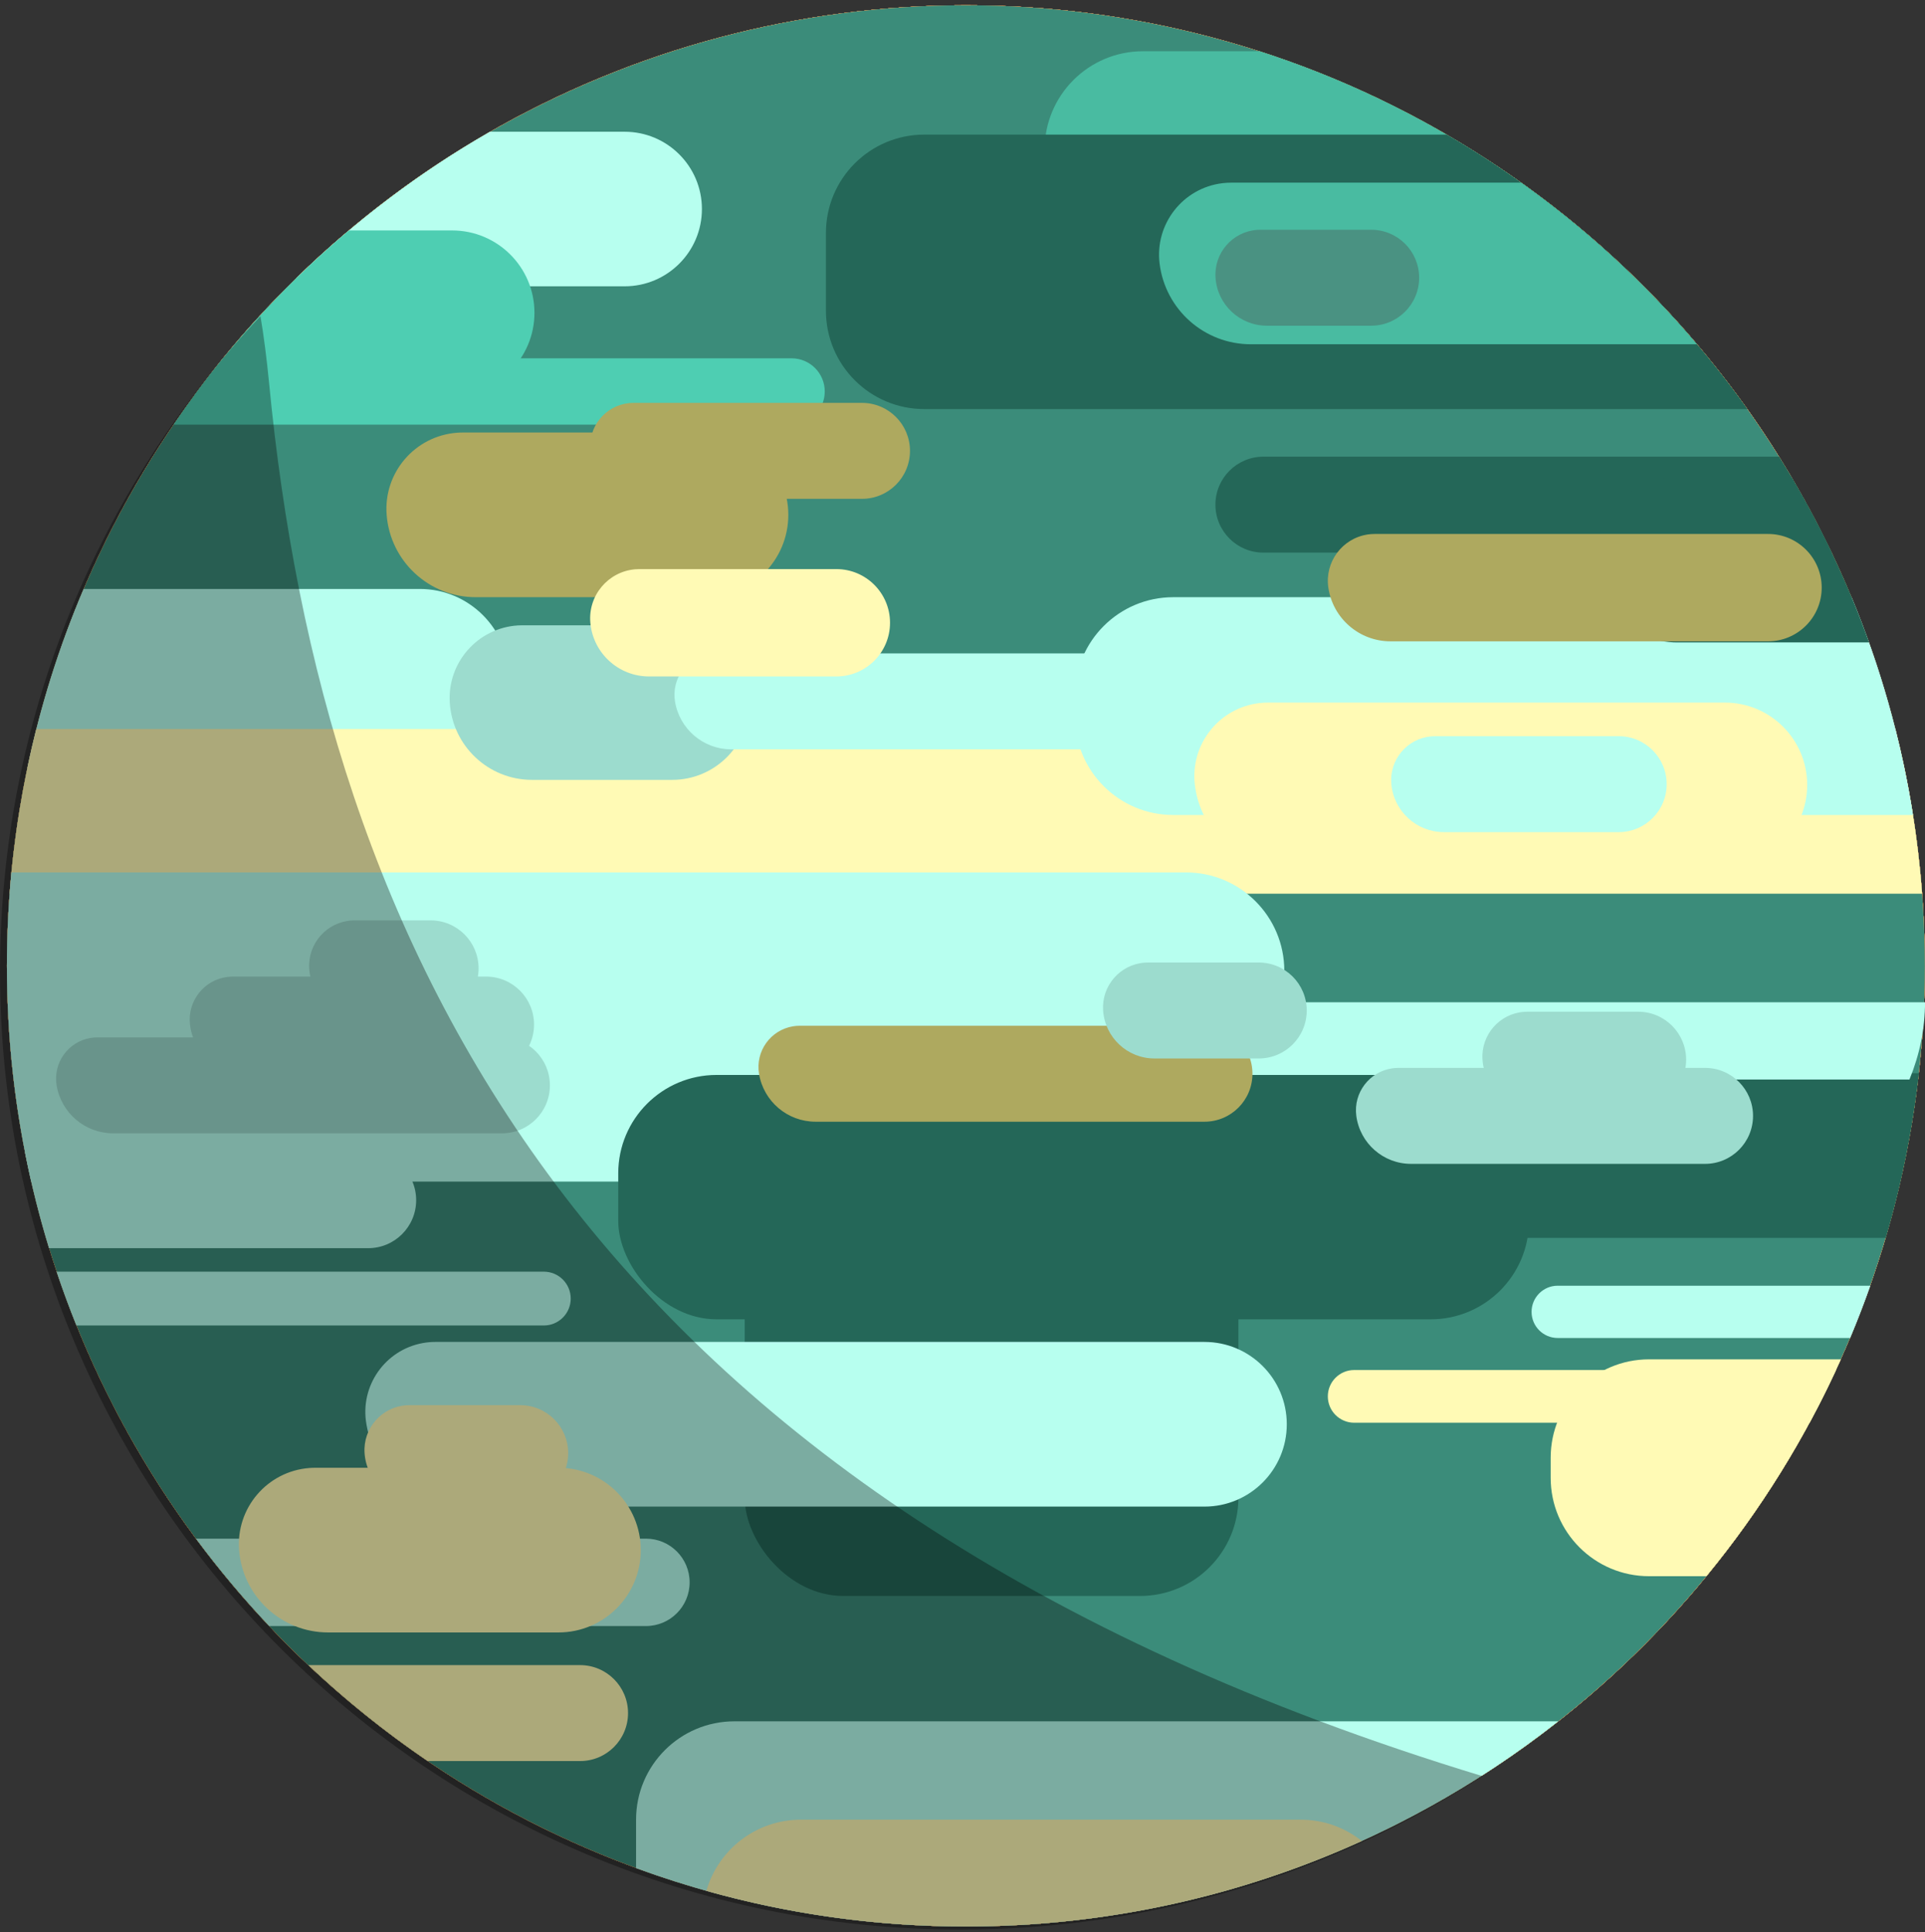 <?xml version="1.0" encoding="UTF-8"?>
<svg width="274px" height="275px" viewBox="0 0 274 275" version="1.1" xmlns="http://www.w3.org/2000/svg" xmlns:xlink="http://www.w3.org/1999/xlink">
    <rect x="0" y="0" width="274" height="275" fill="#333333" stroke="none"/>
    <!-- Generator: Sketch 47.1 (45422) - http://www.bohemiancoding.com/sketch -->
    <title>Group 2</title>
    <desc>Created with Sketch.</desc>
    <defs></defs>
    <g id="Page-1" stroke="none" stroke-width="1" fill="none" fill-rule="evenodd">
        <g id="Artboard-Copy-13" transform="translate(-113, -113)">
            <g id="Group-2" transform="translate(113, 113)">
                <g id="Group">
                    <ellipse id="Oval-3" fill="#D29055" cx="137.478" cy="137.478" rx="136.494" ry="136.727"></ellipse>
                    <ellipse id="Oval-3-Copy-2" fill="#D29055" cx="137.478" cy="137.478" rx="136.494" ry="136.727"></ellipse>
                    <ellipse id="Oval-3-Copy-6" fill="#D29055" cx="137.478" cy="137.478" rx="136.494" ry="136.727"></ellipse>
                    <ellipse id="Oval-3-Copy-4" fill="#D29055" cx="137.478" cy="137.478" rx="136.494" ry="136.727"></ellipse>
                    <ellipse id="Oval-3-Copy-12" fill="#D29055" cx="137.478" cy="137.478" rx="136.494" ry="136.727"></ellipse>
                    <ellipse id="Oval-3-Copy-11" fill="#D29055" cx="137.478" cy="137.478" rx="136.494" ry="136.727"></ellipse>
                    <ellipse id="Oval-3-Copy-10" fill="#D29055" cx="137.478" cy="137.478" rx="136.494" ry="136.727"></ellipse>
                    <ellipse id="Oval-3-Copy-8" fill="#D29055" cx="137.478" cy="137.478" rx="136.494" ry="136.727"></ellipse>
                    <ellipse id="Oval-3-Copy-20" fill="#D29055" cx="137.478" cy="137.478" rx="136.494" ry="136.727"></ellipse>
                    <ellipse id="Oval-3-Copy-19" fill="#D29055" cx="137.478" cy="137.478" rx="136.494" ry="136.727"></ellipse>
                    <ellipse id="Oval-3-Copy-18" fill="#D29055" cx="137.478" cy="137.478" rx="136.494" ry="136.727"></ellipse>
                    <ellipse id="Oval-3-Copy-17" fill="#D29055" cx="137.478" cy="137.478" rx="136.494" ry="136.727"></ellipse>
                    <ellipse id="Oval-3-Copy-16" fill="#3B8C7A" cx="137.478" cy="137.478" rx="136.494" ry="136.727"></ellipse>
                    <path d="M60.871,250.656 C54.847,246.557 49.167,241.987 43.884,237 L82.565,237 L82.565,237 C86.336,237 89.393,240.057 89.393,243.828 L89.393,243.828 C89.393,247.599 86.336,250.656 82.565,250.656 L60.871,250.656 Z" id="Combined-Shape" fill="#FFFAB5"></path>
                    <path d="M38.322,231.44 C34.607,227.507 31.122,223.353 27.889,219 L91.94,219 L91.94,219 C95.375,219 98.16,221.785 98.16,225.22 L98.16,225.22 C98.16,228.655 95.375,231.44 91.94,231.44 L38.322,231.44 Z" id="Combined-Shape" fill="#B7FFEF"></path>
                    <path d="M273.13,152.751 C272.237,160.796 270.648,168.629 268.424,176.19 L203.599,176.19 L203.599,176.19 C196.82,176.19 191.015,171.334 189.819,164.662 L189.784,164.471 L189.784,164.471 C188.813,159.056 192.415,153.879 197.83,152.908 C198.411,152.804 198.999,152.751 199.589,152.751 L199.589,152.751 L273.13,152.751 Z" id="Combined-Shape" fill="#246758"></path>
                    <path d="M10.869,188.66 C9.854,186.143 8.912,183.589 8.045,181 L77.405,181 L77.405,181 C79.52,181 81.235,182.715 81.235,184.83 L81.235,184.83 C81.235,186.945 79.52,188.66 77.405,188.66 L10.869,188.66 Z" id="Combined-Shape" fill="#B7FFEF"></path>
                    <path d="M6.972,177.656 C5.606,173.197 4.461,168.641 3.55,164 L52.407,164 L52.407,164 C56.178,164 59.235,167.057 59.235,170.828 L59.235,170.828 L59.235,170.828 C59.235,174.599 56.178,177.656 52.407,177.656 L6.972,177.656 Z" id="Combined-Shape" fill="#B7FFEF"></path>
                    <path d="M3.893,109.266 C5.741,100.443 8.438,91.933 11.894,83.826 L59.737,83.826 L59.737,83.826 C66.762,83.826 72.457,89.521 72.457,96.546 L72.457,96.546 L72.457,96.546 C72.457,103.571 66.762,109.266 59.737,109.266 L3.893,109.266 Z" id="Combined-Shape" fill="#B7FFEF"></path>
                    <path d="M1.364,127.204 C1.959,119.178 3.246,111.345 5.165,103.765 L269.791,103.765 C271.71,111.345 272.997,119.178 273.592,127.204 L1.364,127.204 Z" id="Combined-Shape" fill="#FFFAB5"></path>
                    <path d="M24.697,60.44 C26.914,57.19 29.267,54.04 31.749,51 L112.673,51 L112.673,51 C115.28,51 117.393,53.113 117.393,55.72 L117.393,55.72 C117.393,58.327 115.28,60.44 112.673,60.44 L24.697,60.44 Z" id="Combined-Shape" fill="#4ECEB2"></path>
                    <path d="M42.172,39.601 C50.416,31.545 59.674,24.525 69.737,18.751 L88.909,18.751 L88.909,18.751 C94.984,18.751 99.909,23.676 99.909,29.751 L99.909,29.751 C99.909,35.827 94.984,40.751 88.909,40.751 L47.334,40.751 L47.334,40.751 C45.494,40.751 43.742,40.34 42.172,39.601 Z" id="Combined-Shape" fill="#B7FFEF"></path>
                    <path d="M253.238,65 C255.983,69.391 258.487,73.949 260.73,78.656 L179.828,78.656 L179.828,78.656 C176.057,78.656 173,75.599 173,71.828 L173,71.828 L173,71.828 C173,68.057 176.057,65 179.828,65 L253.238,65 Z" id="Combined-Shape" fill="#246758"></path>
                    <path d="M263.556,85 C267.629,94.808 270.595,105.194 272.297,116 L167,116 C159.268,116 153,109.732 153,102 L153,99 L153,99 C153,91.268 159.268,85 167,85 L167,85 L263.556,85 Z" id="Combined-Shape" fill="#B7FFEF"></path>
                    <path d="M255.06,68 C259.424,75.394 263.112,83.235 266.04,91.439 L238.719,91.439 L238.719,91.439 C232.247,91.439 227,86.192 227,79.719 L227,79.719 L227,79.719 C227,73.247 232.247,68 238.719,68 L238.719,68 L255.06,68 Z" id="Combined-Shape" fill="#246758"></path>
                    <path d="M266.224,183 C265.338,185.515 264.381,187.995 263.354,190.44 L221.72,190.44 L221.72,190.44 C219.666,190.44 218,188.774 218,186.72 C218,184.666 219.666,183 221.72,183 L221.72,183 L266.224,183 Z" id="Combined-Shape" fill="#B7FFEF"></path>
                    <path d="M261.341,195 C260.162,197.543 258.907,200.044 257.579,202.5 L192.75,202.5 L192.75,202.5 C190.679,202.5 189,200.821 189,198.75 L189,198.75 L189,198.75 C189,196.679 190.679,195 192.75,195 L192.75,195 L261.341,195 Z" id="Combined-Shape" fill="#FFFAB5"></path>
                    <path d="M262.035,193.478 C257.025,204.643 250.562,215.013 242.889,224.345 L234.721,224.345 L234.721,224.345 C226.989,224.345 220.721,218.077 220.721,210.345 L220.721,207.478 L220.721,207.478 C220.721,199.746 226.989,193.478 234.721,193.478 L234.721,193.478 L262.035,193.478 Z" id="Combined-Shape" fill="#FFFAB5"></path>
                    <path d="M90.536,265.904 C105.173,271.274 120.984,274.205 137.478,274.205 C169.305,274.205 198.588,263.293 221.802,245 L104.536,245 L104.536,245 C96.804,245 90.536,251.268 90.536,259 L90.536,259 L90.536,265.904 Z" id="Combined-Shape" fill="#B7FFEF"></path>
                    <path d="M100.539,269.139 C112.288,272.44 124.677,274.205 137.478,274.205 C157.577,274.205 176.661,269.853 193.843,262.039 C191.453,260.137 188.426,259 185.133,259 L185.133,259 L114,259 L114,259 C107.607,259 102.215,263.285 100.539,269.139 Z" id="Combined-Shape" fill="#FFFAB5"></path>
                    <path d="M274.007,142.652 C274.007,146.407 273.246,150.083 271.789,153.652 L125.5,153.652 L125.5,153.652 C122.462,153.652 120,151.19 120,148.152 C120,145.114 122.462,142.652 125.5,142.652 L125.5,142.652 L274.007,142.652 Z" id="Combined-Shape" fill="#B7FFEF"></path>
                    <path d="M179.313,7.293 C202.663,14.816 223.269,28.468 239.244,46.358 L162.688,46.358 C154.956,46.358 148.688,40.09 148.688,32.358 L148.688,21.293 C148.688,13.561 154.956,7.293 162.688,7.293 L162.688,7.293 L179.313,7.293 Z" id="Combined-Shape" fill="#49BBA1"></path>
                    <path d="M205.925,19.159 C222.822,28.989 237.42,42.346 248.715,58.224 L131.562,58.224 L131.562,58.224 C123.83,58.224 117.562,51.956 117.562,44.224 L117.562,33.159 L117.562,33.159 C117.562,25.427 123.83,19.159 131.562,19.159 L131.562,19.159 L205.925,19.159 Z" id="Combined-Shape" fill="#246758"></path>
                    <path d="M4.437,168.174 C2.178,158.307 0.984,148.032 0.984,137.478 C0.984,132.99 1.2,128.552 1.622,124.174 L168.805,124.174 L168.805,124.174 C176.537,124.174 182.805,130.442 182.805,138.174 L182.805,154.174 L182.805,154.174 C182.805,161.906 176.537,168.174 168.805,168.174 L4.437,168.174 Z" id="Combined-Shape" fill="#B7FFEF"></path>
                    <path d="M27.68,56.239 C34.07,47.588 41.454,39.718 49.664,32.8 L64.354,32.8 L64.354,32.8 C70.826,32.8 76.073,38.047 76.073,44.519 L76.073,44.519 C76.073,50.992 70.826,56.239 64.354,56.239 L27.68,56.239 Z" id="Combined-Shape" fill="#4ECEB2"></path>
                    <rect id="Rectangle-2-Copy-2" fill="#246758" x="88" y="153" width="129.634" height="34.783" rx="14"></rect>
                    <rect id="Rectangle-2-Copy-6" fill="#246758" x="106" y="167.719" width="70.271" height="59.44" rx="14"></rect>
                    <path d="M216.525,26 C225.788,32.602 234.192,40.334 241.539,48.995 C241.421,48.998 241.303,49 241.184,49 L178.044,49 C171.43,49 165.855,44.065 165.052,37.5 L165.052,37.5 C164.365,31.878 168.365,26.763 173.987,26.076 C174.4,26.025 174.816,26 175.232,26 L175.232,26 L216.525,26 Z" id="Combined-Shape" fill="#49BBA1"></path>
                    <rect id="Rectangle-2-Copy-29" fill="#FFFAB5" x="83" y="196" width="68.197" height="7.44" rx="3.72"></rect>
                    <path d="M61.963,191 L171.439,191 L171.439,191 C177.911,191 183.158,196.247 183.158,202.719 L183.158,202.719 L183.158,202.719 C183.158,209.192 177.911,214.439 171.439,214.439 L65.973,214.439 L65.973,214.439 C59.194,214.439 53.389,209.583 52.192,202.911 L52.158,202.719 L52.158,202.719 C51.187,197.305 54.789,192.128 60.204,191.156 C60.784,191.052 61.373,191 61.963,191 Z" id="Rectangle-2-Copy-12" fill="#B7FFEF"></path>
                    <path d="M65.872,61.561 L100.488,61.561 L100.488,61.561 C106.96,61.561 112.207,66.808 112.207,73.281 L112.207,73.281 L112.207,73.281 C112.207,79.753 106.96,85 100.488,85 L67.706,85 L67.706,85 C61.071,85 55.552,79.896 55.034,73.281 L55.034,73.281 L55.034,73.281 C54.565,67.295 59.038,62.063 65.023,61.594 C65.305,61.572 65.588,61.561 65.872,61.561 Z" id="Rectangle-2-Copy-18" fill="#AEA95F"></path>
                    <path d="M44.872,208.912 L79.488,208.912 L79.488,208.912 C85.96,208.912 91.207,214.159 91.207,220.631 L91.207,220.631 L91.207,220.631 C91.207,227.104 85.96,232.351 79.488,232.351 L46.706,232.351 L46.706,232.351 C40.071,232.351 34.552,227.247 34.034,220.631 L34.034,220.631 L34.034,220.631 C33.565,214.646 38.038,209.414 44.023,208.945 C44.305,208.923 44.588,208.912 44.872,208.912 Z" id="Rectangle-2-Copy-38" fill="#FFFAB5"></path>
                    <path d="M74.357,89 L95.679,89 L95.679,89 C101.754,89 106.679,93.925 106.679,100 L106.679,100 L106.679,100 C106.679,106.075 101.754,111 95.679,111 L75.726,111 L75.726,111 C69.532,111 64.405,106.183 64.02,100 L64.02,100 L64.02,100 C63.665,94.291 68.005,89.375 73.714,89.02 C73.928,89.007 74.143,89 74.357,89 Z" id="Rectangle-2-Copy-40" fill="#9CDCCE"></path>
                    <path d="M217.394,144 L233.171,144 L233.171,144 C236.942,144 239.999,147.057 239.999,150.828 L239.999,150.828 L239.999,150.828 C239.999,154.599 236.942,157.656 233.171,157.656 L218.324,157.656 L218.324,157.656 C214.471,157.656 211.277,154.672 211.015,150.828 L211.015,150.828 L211.015,150.828 C210.775,147.305 213.436,144.255 216.959,144.015 C217.104,144.005 217.249,144 217.394,144 Z" id="Rectangle-2-Copy-42" fill="#9CDCCE"></path>
                    <path d="M179.394,32.702 L195.171,32.702 L195.171,32.702 C198.942,32.702 201.999,35.759 201.999,39.53 L201.999,39.53 L201.999,39.53 C201.999,43.301 198.942,46.358 195.171,46.358 L180.324,46.358 L180.324,46.358 C176.471,46.358 173.277,43.374 173.015,39.53 L173.015,39.53 L173.015,39.53 C172.775,36.007 175.436,32.956 178.959,32.716 C179.104,32.707 179.249,32.702 179.394,32.702 Z" id="Rectangle-2-Copy-43" fill="#4A9282"></path>
                    <path d="M199.035,152 L242.695,152 L242.695,152 C246.466,152 249.523,155.057 249.523,158.828 L249.523,158.828 L249.523,158.828 C249.523,162.599 246.466,165.656 242.695,165.656 L200.847,165.656 L200.847,165.656 C196.905,165.656 193.572,162.736 193.053,158.828 L193.053,158.828 L193.053,158.828 C192.615,155.524 194.937,152.491 198.241,152.052 C198.504,152.018 198.769,152 199.035,152 Z" id="Rectangle-2-Copy-44" fill="#9CDCCE"></path>
                    <path d="M113.83,146 L171.443,146 L171.443,146 C175.214,146 178.271,149.057 178.271,152.828 L178.271,152.828 L178.271,152.828 C178.271,156.599 175.214,159.656 171.443,159.656 L116.084,159.656 L116.084,159.656 C112.092,159.656 108.687,156.767 108.036,152.828 L108.036,152.828 L108.036,152.828 C107.508,149.628 109.674,146.607 112.874,146.078 C113.19,146.026 113.51,146 113.83,146 Z" id="Rectangle-2-Copy-30" fill="#AEA95F"></path>
                    <path d="M58.27,200 L74.046,200 L74.046,200 C77.817,200 80.874,203.057 80.874,206.828 L80.874,206.828 L80.874,206.828 C80.874,210.599 77.817,213.656 74.046,213.656 L59.201,213.656 L59.201,213.656 C55.348,213.656 52.153,210.672 51.891,206.828 L51.891,206.828 L51.891,206.828 C51.652,203.305 54.313,200.255 57.836,200.015 C57.98,200.005 58.125,200 58.27,200 Z" id="Rectangle-2-Copy-35" fill="#FFFAB5"></path>
                    <path d="M33.128,139 L69.185,139 L69.185,139 C72.956,139 76.013,142.057 76.013,145.828 L76.013,145.828 L76.013,145.828 C76.013,149.599 72.956,152.656 69.185,152.656 L34.7,152.656 L34.7,152.656 C30.783,152.656 27.489,149.719 27.041,145.828 L27.041,145.828 L27.041,145.828 C26.654,142.466 29.066,139.427 32.428,139.04 C32.66,139.013 32.894,139 33.128,139 Z" id="Rectangle-2-Copy-32" fill="#9CDCCE"></path>
                    <path d="M50.463,131 L61.291,131 L61.291,131 C65.062,131 68.119,134.057 68.119,137.828 L68.119,137.828 L68.119,137.828 C68.119,141.599 65.062,144.656 61.291,144.656 L51.236,144.656 L51.236,144.656 C47.398,144.656 44.228,141.66 44.011,137.828 L44.011,137.828 L44.011,137.828 C43.809,134.265 46.534,131.212 50.097,131.01 C50.219,131.003 50.341,131 50.463,131 Z" id="Rectangle-2-Copy-46" fill="#9CDCCE"></path>
                    <path d="M101.892,93 L157.758,93 L157.758,93 C161.53,93 164.587,96.057 164.587,99.828 L164.587,99.828 L164.587,99.828 C164.587,103.599 161.53,106.656 157.758,106.656 L104.091,106.656 L104.091,106.656 C100.106,106.656 96.709,103.763 96.076,99.828 L96.076,99.828 L96.076,99.828 C95.559,96.616 97.743,93.592 100.956,93.075 C101.266,93.025 101.579,93 101.892,93 Z" id="Rectangle-2-Copy-47" fill="#B7FFEF"></path>
                    <path d="M90.173,57.344 L122.696,57.344 L122.696,57.344 C126.467,57.344 129.524,60.401 129.524,64.172 L129.524,64.172 L129.524,64.172 C129.524,67.943 126.467,71 122.696,71 L91.632,71 L91.632,71 C87.727,71 84.451,68.055 84.035,64.172 L84.035,64.172 L84.035,64.172 C83.673,60.782 86.127,57.741 89.516,57.379 C89.734,57.355 89.953,57.344 90.173,57.344 Z" id="Rectangle-2-Copy-51" fill="#AEA95F"></path>
                    <path d="M13.852,147.654 L71.443,147.654 L71.443,147.654 C75.214,147.654 78.271,150.711 78.271,154.482 L78.271,154.482 L78.271,154.482 C78.271,158.253 75.214,161.31 71.443,161.31 L16.106,161.31 L16.106,161.31 C12.114,161.31 8.708,158.421 8.058,154.482 L8.058,154.482 L8.058,154.482 C7.53,151.282 9.696,148.26 12.896,147.732 C13.212,147.68 13.532,147.654 13.852,147.654 Z" id="Rectangle-2-Copy-45" fill="#9CDCCE"></path>
                    <path d="M163.394,137 L179.17,137 L179.17,137 C182.941,137 185.998,140.057 185.998,143.828 L185.998,143.828 L185.998,143.828 C185.998,147.599 182.941,150.656 179.17,150.656 L164.324,150.656 L164.324,150.656 C160.471,150.656 157.277,147.672 157.015,143.828 L157.015,143.828 L157.015,143.828 C156.775,140.305 159.436,137.255 162.959,137.015 C163.104,137.005 163.249,137 163.394,137 Z" id="Rectangle-2-Copy-33" fill="#9CDCCE"></path>
                    <path d="M195.668,76 L251.656,76 L251.656,76 C255.876,76 259.296,79.421 259.296,83.64 L259.296,83.64 L259.296,83.64 C259.296,87.86 255.876,91.281 251.656,91.281 L197.922,91.281 L197.922,91.281 C193.486,91.281 189.72,88.029 189.072,83.64 L189.072,83.64 L189.072,83.64 C188.535,79.997 191.053,76.609 194.695,76.071 C195.018,76.024 195.343,76 195.668,76 Z" id="Rectangle-2-Copy-52" fill="#AEA95F"></path>
                    <path d="M91.015,81 L119.044,81 L119.044,81 C123.263,81 126.684,84.421 126.684,88.64 L126.684,88.64 L126.684,88.64 C126.684,92.86 123.263,96.281 119.044,96.281 L92.384,96.281 L92.384,96.281 C88.041,96.281 84.416,92.966 84.028,88.64 L84.028,88.64 L84.028,88.64 C83.683,84.782 86.53,81.374 90.389,81.028 C90.597,81.009 90.806,81 91.015,81 Z" id="Rectangle-2-Copy-50" fill="#FFFAB5"></path>
                    <path d="M180.479,100 L245.51,100 L245.51,100 C251.983,100 257.23,105.247 257.23,111.719 L257.23,111.719 L257.23,111.719 C257.23,118.192 251.983,123.439 245.51,123.439 L183.276,123.439 L183.276,123.439 C176.543,123.439 170.873,118.405 170.075,111.719 L170.075,111.719 L170.075,111.719 C169.389,105.973 173.491,100.76 179.237,100.074 C179.649,100.025 180.064,100 180.479,100 Z" id="Rectangle-2-Copy-31" fill="#FFFAB5"></path>
                    <path d="M204.267,104.783 L230.402,104.783 L230.402,104.783 C234.173,104.783 237.23,107.84 237.23,111.611 L237.23,111.611 L237.23,111.611 C237.23,115.382 234.173,118.439 230.402,118.439 L205.525,118.439 L205.525,118.439 C201.64,118.439 198.395,115.479 198.039,111.611 L198.039,111.611 L198.039,111.611 C197.722,108.171 200.254,105.126 203.694,104.809 C203.884,104.791 204.076,104.783 204.267,104.783 Z" id="Rectangle-2-Copy-37" fill="#B7FFEF"></path>
                </g>
                <path d="M37.074,45 C14.084,69.389 0,102.22 0,138.33 C0,213.614 61.216,274.643 136.731,274.643 C164.113,274.643 189.615,266.619 211,252.8 C82.019,213.658 45.929,133.586 38.3,54.517 C37.964,51.039 37.556,47.867 37.074,45 Z" id="Combined-Shape" fill="#000000" opacity="0.326"></path>
            </g>
        </g>
    </g>
</svg>
